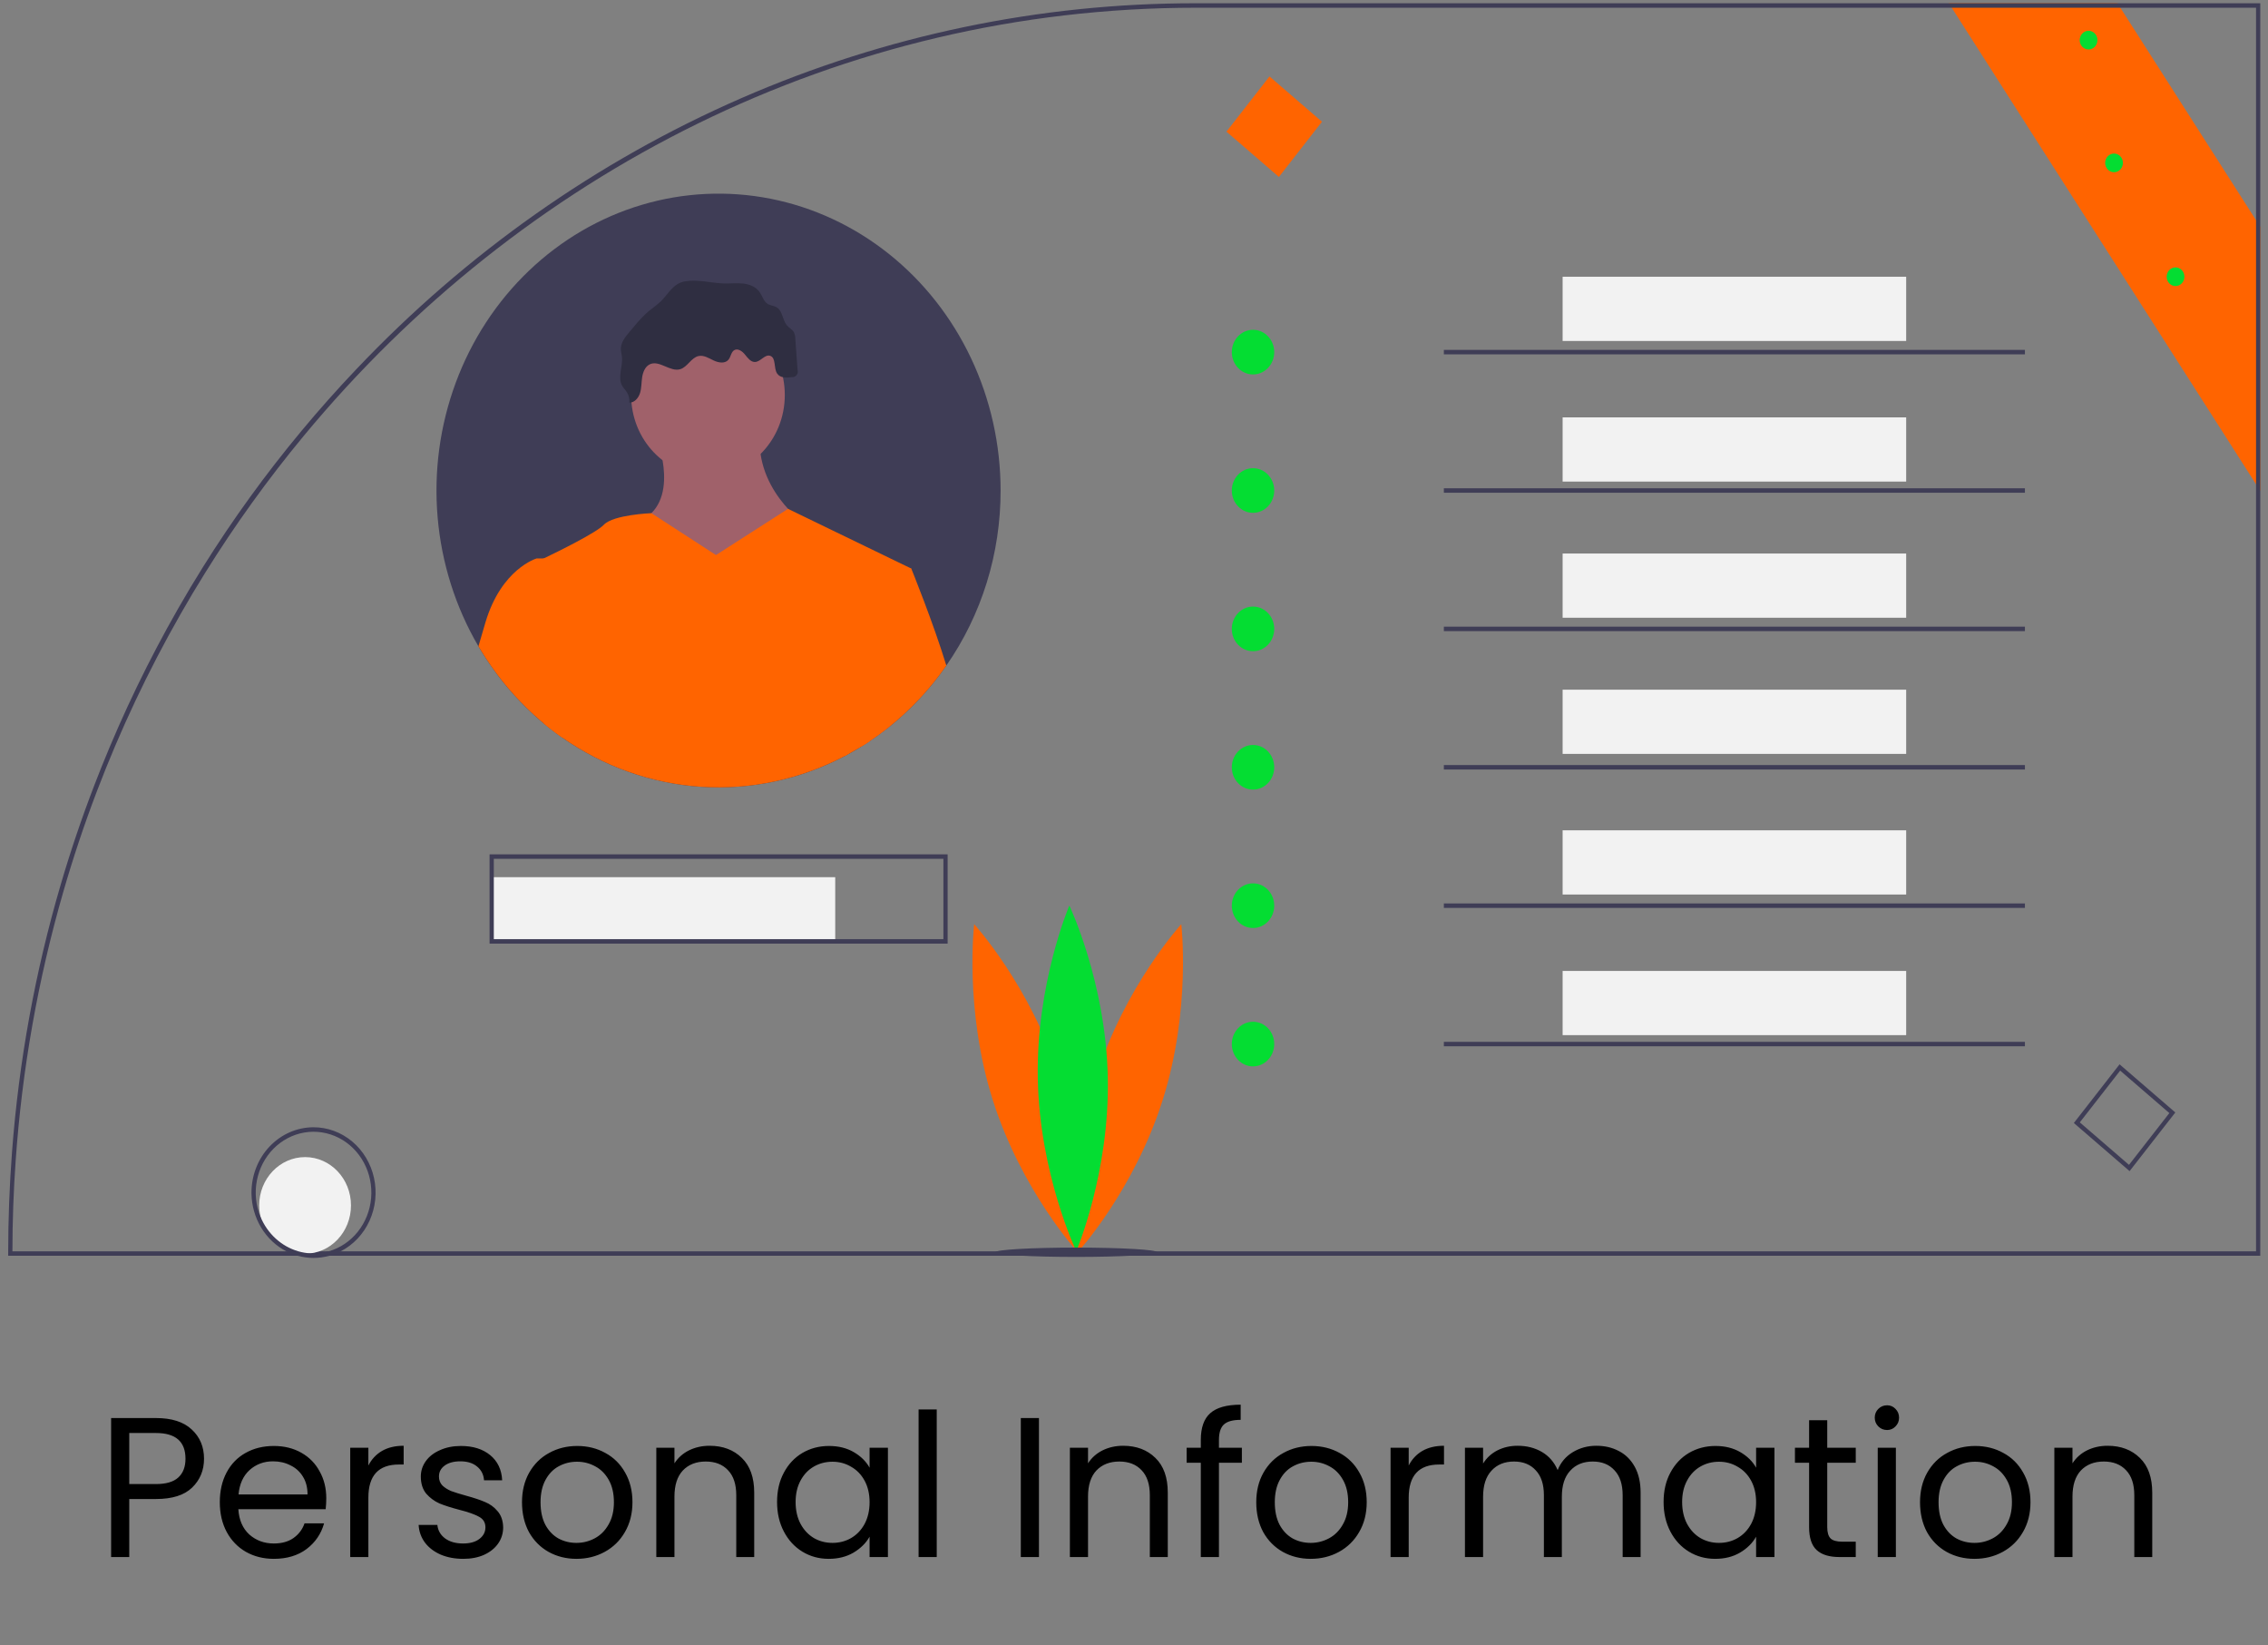 <svg width="273" height="198" viewBox="0 0 273 198" fill="none" xmlns="http://www.w3.org/2000/svg">
<rect x="0" y="0" width="273" height="198" fill="#808080" stroke="none"/>
<g clip-path="url(#clip0)">
<path d="M272.069 27.3V59.083L271.559 58.282L234.931 0.931L234.586 0.394H254.885L255.227 0.931L271.559 26.5L272.069 27.3Z" fill="#FF6400"/>
<path d="M143.969 0.393C125.188 0.368 106.588 4.249 89.237 11.812C71.886 19.375 56.126 30.473 42.863 44.466C40.589 46.859 38.402 49.319 36.303 51.845C31.991 57.018 28.024 62.497 24.43 68.245C23.394 69.903 22.39 71.582 21.418 73.282C17.929 79.383 14.855 85.737 12.221 92.296C11.933 93.011 11.651 93.728 11.376 94.448C9.847 98.416 8.487 102.435 7.295 106.507C4.233 116.948 2.273 127.711 1.449 138.604C1.14 142.663 0.985 146.75 0.984 150.867V151.135H272.071V0.393H143.969ZM271.561 150.598H1.495C1.5 146.945 1.629 143.324 1.883 139.737C2.649 128.75 4.572 117.886 7.616 107.345C8.806 103.224 10.157 99.181 11.67 95.216C14.469 87.872 17.819 80.774 21.689 73.989C22.656 72.283 23.66 70.6 24.698 68.938C28.285 63.171 32.244 57.671 36.548 52.477C62.687 20.912 101.153 0.931 143.969 0.931H271.561V150.598Z" fill="#3F3D56"/>
<path d="M127.494 129.571C130.937 140.474 129.728 150.713 129.728 150.713C129.728 150.713 122.937 143.272 119.494 132.368C116.051 121.464 117.261 111.226 117.261 111.226C117.261 111.226 124.051 118.667 127.494 129.571Z" fill="#FF6400"/>
<path d="M131.959 129.571C128.516 140.474 129.725 150.713 129.725 150.713C129.725 150.713 136.516 143.272 139.959 132.368C143.402 121.464 142.193 111.226 142.193 111.226C142.193 111.226 135.402 118.667 131.959 129.571Z" fill="#FF6400"/>
<path d="M133.348 129.689C133.579 141.176 129.552 150.582 129.552 150.582C129.552 150.582 125.15 141.364 124.92 129.876C124.689 118.389 128.716 108.982 128.716 108.982C128.716 108.982 133.117 118.201 133.348 129.689Z" fill="#04DD32"/>
<path d="M129.549 151.274C134.926 151.274 139.285 151.022 139.285 150.712C139.285 150.401 134.926 150.15 129.549 150.15C124.172 150.15 119.812 150.401 119.812 150.712C119.812 151.022 124.172 151.274 129.549 151.274Z" fill="#3F3D56"/>
<path d="M36.724 150.887C39.775 150.887 42.248 148.284 42.248 145.073C42.248 141.863 39.775 139.26 36.724 139.26C33.672 139.26 31.199 141.863 31.199 145.073C31.199 148.284 33.672 150.887 36.724 150.887Z" fill="#F2F2F2"/>
<path d="M37.739 135.668C35.758 135.671 33.859 136.5 32.459 137.974C31.059 139.448 30.272 141.447 30.27 143.531C30.27 143.574 30.27 143.617 30.272 143.66C30.296 145.111 30.701 146.527 31.442 147.751C32.182 148.976 33.23 149.961 34.469 150.599C34.907 150.826 35.366 151.006 35.839 151.136C37.085 151.48 38.394 151.48 39.64 151.136C40.113 151.006 40.573 150.826 41.011 150.599C42.53 149.82 43.753 148.522 44.481 146.918C45.209 145.313 45.399 143.496 45.019 141.763C44.639 140.031 43.713 138.485 42.39 137.378C41.068 136.271 39.428 135.668 37.739 135.668ZM39.566 150.599C38.971 150.771 38.356 150.858 37.739 150.857C37.616 150.857 37.493 150.854 37.374 150.846H37.371C36.878 150.82 36.389 150.737 35.913 150.599C34.908 150.309 33.976 149.786 33.188 149.067C32.4 148.349 31.774 147.454 31.357 146.448V146.446C30.792 145.076 30.639 143.557 30.918 142.093C31.197 140.629 31.895 139.289 32.917 138.254C33.94 137.219 35.239 136.538 36.64 136.301C38.041 136.065 39.477 136.285 40.756 136.932C42.035 137.579 43.095 138.622 43.795 139.921C44.495 141.22 44.8 142.713 44.671 144.2C44.541 145.687 43.983 147.097 43.071 148.241C42.158 149.384 40.935 150.207 39.566 150.599Z" fill="#3F3D56"/>
<path d="M100.537 105.571H59.184V113.299H100.537V105.571Z" fill="#F2F2F2"/>
<path d="M229.447 33.308H188.094V41.036H229.447V33.308Z" fill="#F2F2F2"/>
<path d="M229.447 50.232H188.094V57.96H229.447V50.232Z" fill="#F2F2F2"/>
<path d="M229.447 66.619H188.094V74.347H229.447V66.619Z" fill="#F2F2F2"/>
<path d="M229.447 83.006H188.094V90.733H229.447V83.006Z" fill="#F2F2F2"/>
<path d="M229.447 99.93H188.094V107.657H229.447V99.93Z" fill="#F2F2F2"/>
<path d="M229.447 116.854H188.094V124.581H229.447V116.854Z" fill="#F2F2F2"/>
<path d="M58.93 102.822V113.567H114.067V102.822H58.93ZM113.556 113.03H59.44V103.359H113.556V113.03Z" fill="#3F3D56"/>
<path d="M150.826 45.065C152.236 45.065 153.379 43.862 153.379 42.379C153.379 40.895 152.236 39.692 150.826 39.692C149.416 39.692 148.273 40.895 148.273 42.379C148.273 43.862 149.416 45.065 150.826 45.065Z" fill="#04DD32"/>
<path d="M150.826 61.721C152.236 61.721 153.379 60.518 153.379 59.034C153.379 57.551 152.236 56.348 150.826 56.348C149.416 56.348 148.273 57.551 148.273 59.034C148.273 60.518 149.416 61.721 150.826 61.721Z" fill="#04DD32"/>
<path d="M150.826 78.376C152.236 78.376 153.379 77.173 153.379 75.689C153.379 74.206 152.236 73.003 150.826 73.003C149.416 73.003 148.273 74.206 148.273 75.689C148.273 77.173 149.416 78.376 150.826 78.376Z" fill="#04DD32"/>
<path d="M150.826 95.031C152.236 95.031 153.379 93.829 153.379 92.345C153.379 90.861 152.236 89.659 150.826 89.659C149.416 89.659 148.273 90.861 148.273 92.345C148.273 93.829 149.416 95.031 150.826 95.031Z" fill="#04DD32"/>
<path d="M150.826 111.687C152.236 111.687 153.379 110.484 153.379 109.001C153.379 107.517 152.236 106.314 150.826 106.314C149.416 106.314 148.273 107.517 148.273 109.001C148.273 110.484 149.416 111.687 150.826 111.687Z" fill="#04DD32"/>
<path d="M150.826 128.342C152.236 128.342 153.379 127.139 153.379 125.656C153.379 124.172 152.236 122.969 150.826 122.969C149.416 122.969 148.273 124.172 148.273 125.656C148.273 127.139 149.416 128.342 150.826 128.342Z" fill="#04DD32"/>
<path d="M243.74 42.11H173.797V42.647H243.74V42.11Z" fill="#3F3D56"/>
<path d="M243.74 58.766H173.797V59.303H243.74V58.766Z" fill="#3F3D56"/>
<path d="M243.74 75.421H173.797V75.958H243.74V75.421Z" fill="#3F3D56"/>
<path d="M243.74 92.076H173.797V92.614H243.74V92.076Z" fill="#3F3D56"/>
<path d="M243.74 108.732H173.797V109.269H243.74V108.732Z" fill="#3F3D56"/>
<path d="M243.74 125.387H173.797V125.924H243.74V125.387Z" fill="#3F3D56"/>
<path d="M256.339 140.948L249.629 135.155L255.134 128.094L261.844 133.887L256.339 140.948ZM250.347 135.08L256.268 140.192L261.125 133.961L255.205 128.85L250.347 135.08Z" fill="#3F3D56"/>
<path d="M159.124 14.65L152.809 9.198L147.628 15.844L153.943 21.296L159.124 14.65Z" fill="#FF6400"/>
<path d="M120.442 59.034C120.454 66.612 118.164 73.995 113.908 80.106C113.423 80.804 112.915 81.487 112.381 82.145C110.874 84.014 109.189 85.715 107.352 87.222C107.169 87.373 106.982 87.523 106.793 87.671C106.104 88.213 105.395 88.728 104.667 89.215C104.445 89.363 104.223 89.508 103.998 89.648C103.49 89.973 102.973 90.283 102.446 90.577C102.188 90.722 101.928 90.865 101.668 91.002C96.317 93.811 90.357 95.085 84.389 94.694C78.421 94.303 72.657 92.261 67.679 88.775C67.414 88.592 67.153 88.404 66.895 88.211C66.41 87.851 65.933 87.475 65.469 87.088C65.04 86.733 64.621 86.365 64.21 85.989C62.046 84.009 60.13 81.749 58.505 79.263C58.188 78.776 57.882 78.282 57.586 77.78C54.833 73.077 53.153 67.767 52.678 62.266C52.204 56.764 52.948 51.222 54.852 46.075C56.755 40.928 59.767 36.315 63.651 32.599C67.535 28.883 72.184 26.165 77.234 24.659C82.284 23.153 87.597 22.9 92.755 23.919C97.914 24.938 102.778 27.202 106.965 30.534C111.152 33.864 114.548 38.172 116.887 43.117C119.225 48.062 120.442 53.511 120.442 59.034Z" fill="#3F3D56"/>
<path d="M85.218 57.272C90.326 57.272 94.467 52.914 94.467 47.538C94.467 42.162 90.326 37.804 85.218 37.804C80.11 37.804 75.969 42.162 75.969 47.538C75.969 52.914 80.11 57.272 85.218 57.272Z" fill="#A0616A"/>
<path d="M78.858 52.202C78.858 52.202 81.941 59.502 77.702 62.341C73.463 65.18 84.639 76.942 84.639 76.942L96.972 63.152C96.972 63.152 90.42 58.691 91.576 51.39L78.858 52.202Z" fill="#A0616A"/>
<path d="M107.355 87.222C107.171 87.373 106.985 87.523 106.796 87.671C106.107 88.213 105.398 88.728 104.669 89.216C104.447 89.363 104.225 89.508 104.001 89.648L103.906 89.108L104.795 88.622L107.355 87.222Z" fill="#A0616A"/>
<path d="M104 89.648C104.225 89.508 104.447 89.363 104.669 89.216L104.677 89.108L104.794 88.622L109.688 68.426L94.854 61.242L86.18 66.803L78.41 61.761C78.41 61.761 73.846 61.935 72.69 63.152C71.783 64.106 67.339 66.301 65.45 67.209C64.924 67.461 64.598 67.615 64.598 67.615C64.598 67.615 64.889 76.818 65.471 87.088C65.935 87.475 66.413 87.851 66.898 88.211C67.155 88.404 67.416 88.592 67.681 88.775C72.659 92.261 78.423 94.303 84.391 94.694C90.359 95.085 96.319 93.811 101.67 91.002L104 89.648Z" fill="#FF6400"/>
<path d="M67.683 67.209V88.775C67.418 88.592 67.157 88.404 66.899 88.211C66.414 87.851 65.937 87.475 65.472 87.088C65.044 86.733 64.625 86.365 64.214 85.989C62.05 84.009 60.133 81.749 58.509 79.263C58.192 78.776 57.886 78.282 57.59 77.78C57.84 76.915 58.121 75.959 58.432 74.913C60.359 68.426 64.599 67.209 64.599 67.209H67.683Z" fill="#FF6400"/>
<path d="M104.002 89.648C104.227 89.508 104.449 89.363 104.671 89.215C105.399 88.729 106.108 88.214 106.798 87.671C106.986 87.523 107.173 87.373 107.357 87.222C109.193 85.715 110.878 84.014 112.385 82.145C112.919 81.487 113.427 80.804 113.912 80.106C112.342 74.943 109.69 68.426 109.69 68.426L104.293 68.02C104.293 68.02 102.103 86.47 101.672 91.002L104.002 89.648Z" fill="#FF6400"/>
<path d="M79.546 36.271C79.083 36.686 78.6 37.075 78.099 37.436C77.467 37.988 76.883 38.598 76.355 39.26L75.758 39.962C75.251 40.56 74.712 41.243 74.734 42.044C74.742 42.341 74.828 42.63 74.862 42.925C74.997 44.097 74.317 45.385 74.877 46.407C75.039 46.703 75.289 46.934 75.468 47.219C75.695 47.584 75.796 48.02 75.753 48.454C76.355 48.48 76.849 47.912 77.037 47.31C77.226 46.708 77.201 46.058 77.293 45.431C77.385 44.805 77.643 44.141 78.184 43.862C79.338 43.267 80.663 44.815 81.895 44.429C82.756 44.16 83.209 43.037 84.089 42.849C84.718 42.715 85.324 43.108 85.909 43.387C86.495 43.666 87.283 43.795 87.697 43.278C87.971 42.936 88 42.387 88.364 42.154C88.799 41.876 89.344 42.264 89.674 42.673C90.004 43.082 90.368 43.582 90.877 43.567C91.553 43.547 92.071 42.6 92.713 42.825C93.437 43.079 93.104 44.298 93.543 44.955C93.914 45.51 94.692 45.477 95.332 45.386C95.439 45.397 95.548 45.38 95.648 45.335C95.748 45.29 95.835 45.219 95.901 45.129C95.968 45.039 96.012 44.933 96.029 44.821C96.046 44.708 96.035 44.593 95.999 44.485L95.731 40.759C95.73 40.502 95.677 40.248 95.575 40.015C95.389 39.661 95.004 39.481 94.742 39.184C94.192 38.561 94.218 37.467 93.534 37.014C93.178 36.778 92.713 36.785 92.361 36.546C91.908 36.238 91.762 35.623 91.445 35.164C90.992 34.509 90.2 34.206 89.433 34.122C88.668 34.039 87.894 34.139 87.125 34.113C85.56 34.059 83.995 33.596 82.423 33.867C81.051 34.104 80.475 35.329 79.546 36.271Z" fill="#2F2E41"/>
<path d="M261.869 34.429C262.46 34.429 262.938 33.925 262.938 33.304C262.938 32.683 262.46 32.18 261.869 32.18C261.279 32.18 260.801 32.683 260.801 33.304C260.801 33.925 261.279 34.429 261.869 34.429Z" fill="#04DD32"/>
<path d="M254.467 20.729C255.057 20.729 255.536 20.225 255.536 19.604C255.536 18.983 255.057 18.48 254.467 18.48C253.877 18.48 253.398 18.983 253.398 19.604C253.398 20.225 253.877 20.729 254.467 20.729Z" fill="#04DD32"/>
<path d="M251.401 5.953C251.991 5.953 252.469 5.45 252.469 4.829C252.469 4.208 251.991 3.704 251.401 3.704C250.81 3.704 250.332 4.208 250.332 4.829C250.332 5.45 250.81 5.953 251.401 5.953Z" fill="#04DD32"/>
</g>
<path d="M24.559 175.562C24.559 176.954 24.079 178.114 23.119 179.042C22.175 179.954 20.727 180.41 18.775 180.41H15.559V187.394H13.375V170.666H18.775C20.663 170.666 22.095 171.122 23.071 172.034C24.063 172.946 24.559 174.122 24.559 175.562ZM18.775 178.61C19.991 178.61 20.887 178.346 21.463 177.818C22.039 177.29 22.327 176.538 22.327 175.562C22.327 173.498 21.143 172.466 18.775 172.466H15.559V178.61H18.775ZM39.274 180.314C39.274 180.73 39.25 181.17 39.202 181.634H28.69C28.77 182.93 29.21 183.946 30.01 184.682C30.826 185.402 31.81 185.762 32.962 185.762C33.906 185.762 34.69 185.546 35.314 185.114C35.954 184.666 36.402 184.074 36.658 183.338H39.01C38.658 184.602 37.954 185.634 36.898 186.434C35.842 187.218 34.53 187.61 32.962 187.61C31.714 187.61 30.594 187.33 29.602 186.77C28.626 186.21 27.858 185.418 27.298 184.394C26.738 183.354 26.458 182.154 26.458 180.794C26.458 179.434 26.73 178.242 27.274 177.218C27.818 176.194 28.578 175.41 29.554 174.866C30.546 174.306 31.682 174.026 32.962 174.026C34.21 174.026 35.314 174.298 36.274 174.842C37.234 175.386 37.97 176.138 38.482 177.098C39.01 178.042 39.274 179.114 39.274 180.314ZM37.018 179.858C37.018 179.026 36.834 178.314 36.466 177.722C36.098 177.114 35.594 176.658 34.954 176.354C34.33 176.034 33.634 175.874 32.866 175.874C31.762 175.874 30.818 176.226 30.034 176.93C29.266 177.634 28.826 178.61 28.714 179.858H37.018ZM44.341 176.378C44.725 175.626 45.269 175.042 45.973 174.626C46.693 174.21 47.565 174.002 48.589 174.002V176.258H48.013C45.565 176.258 44.341 177.586 44.341 180.242V187.394H42.157V174.242H44.341V176.378ZM55.766 187.61C54.758 187.61 53.854 187.442 53.054 187.106C52.254 186.754 51.622 186.274 51.158 185.666C50.694 185.042 50.438 184.33 50.39 183.53H52.646C52.71 184.186 53.014 184.722 53.558 185.138C54.118 185.554 54.846 185.762 55.742 185.762C56.574 185.762 57.23 185.578 57.71 185.21C58.19 184.842 58.43 184.378 58.43 183.818C58.43 183.242 58.174 182.818 57.662 182.546C57.15 182.258 56.358 181.978 55.286 181.706C54.31 181.45 53.51 181.194 52.886 180.938C52.278 180.666 51.75 180.274 51.302 179.762C50.87 179.234 50.654 178.546 50.654 177.698C50.654 177.026 50.854 176.41 51.254 175.85C51.654 175.29 52.222 174.85 52.958 174.53C53.694 174.194 54.534 174.026 55.478 174.026C56.934 174.026 58.11 174.394 59.006 175.13C59.902 175.866 60.382 176.874 60.446 178.154H58.262C58.214 177.466 57.934 176.914 57.422 176.498C56.926 176.082 56.254 175.874 55.406 175.874C54.622 175.874 53.998 176.042 53.534 176.378C53.07 176.714 52.838 177.154 52.838 177.698C52.838 178.13 52.974 178.49 53.246 178.778C53.534 179.05 53.886 179.274 54.302 179.45C54.734 179.61 55.326 179.794 56.078 180.002C57.022 180.258 57.79 180.514 58.382 180.77C58.974 181.01 59.478 181.378 59.894 181.874C60.326 182.37 60.55 183.018 60.566 183.818C60.566 184.538 60.366 185.186 59.966 185.762C59.566 186.338 58.998 186.794 58.262 187.13C57.542 187.45 56.71 187.61 55.766 187.61ZM69.385 187.61C68.153 187.61 67.033 187.33 66.025 186.77C65.033 186.21 64.249 185.418 63.673 184.394C63.113 183.354 62.833 182.154 62.833 180.794C62.833 179.45 63.121 178.266 63.697 177.242C64.289 176.202 65.089 175.41 66.097 174.866C67.105 174.306 68.233 174.026 69.481 174.026C70.729 174.026 71.857 174.306 72.865 174.866C73.873 175.41 74.665 176.194 75.241 177.218C75.833 178.242 76.129 179.434 76.129 180.794C76.129 182.154 75.825 183.354 75.217 184.394C74.625 185.418 73.817 186.21 72.793 186.77C71.769 187.33 70.633 187.61 69.385 187.61ZM69.385 185.69C70.169 185.69 70.905 185.506 71.593 185.138C72.281 184.77 72.833 184.218 73.249 183.482C73.681 182.746 73.897 181.85 73.897 180.794C73.897 179.738 73.689 178.842 73.273 178.106C72.857 177.37 72.313 176.826 71.641 176.474C70.969 176.106 70.241 175.922 69.457 175.922C68.657 175.922 67.921 176.106 67.249 176.474C66.593 176.826 66.065 177.37 65.665 178.106C65.265 178.842 65.065 179.738 65.065 180.794C65.065 181.866 65.257 182.77 65.641 183.506C66.041 184.242 66.569 184.794 67.225 185.162C67.881 185.514 68.601 185.69 69.385 185.69ZM85.408 174.002C87.008 174.002 88.304 174.49 89.296 175.466C90.288 176.426 90.784 177.818 90.784 179.642V187.394H88.624V179.954C88.624 178.642 88.296 177.642 87.64 176.954C86.984 176.25 86.088 175.898 84.952 175.898C83.8 175.898 82.88 176.258 82.192 176.978C81.52 177.698 81.184 178.746 81.184 180.122V187.394H79V174.242H81.184V176.114C81.616 175.442 82.2 174.922 82.936 174.554C83.688 174.186 84.512 174.002 85.408 174.002ZM93.536 180.77C93.536 179.426 93.808 178.25 94.352 177.242C94.896 176.218 95.64 175.426 96.584 174.866C97.544 174.306 98.608 174.026 99.776 174.026C100.928 174.026 101.928 174.274 102.776 174.77C103.624 175.266 104.256 175.89 104.672 176.642V174.242H106.88V187.394H104.672V184.946C104.24 185.714 103.592 186.354 102.728 186.866C101.88 187.362 100.888 187.61 99.752 187.61C98.584 187.61 97.528 187.322 96.584 186.746C95.64 186.17 94.896 185.362 94.352 184.322C93.808 183.282 93.536 182.098 93.536 180.77ZM104.672 180.794C104.672 179.802 104.472 178.938 104.072 178.202C103.672 177.466 103.128 176.906 102.44 176.522C101.768 176.122 101.024 175.922 100.208 175.922C99.392 175.922 98.648 176.114 97.976 176.498C97.304 176.882 96.768 177.442 96.368 178.178C95.968 178.914 95.768 179.778 95.768 180.77C95.768 181.778 95.968 182.658 96.368 183.41C96.768 184.146 97.304 184.714 97.976 185.114C98.648 185.498 99.392 185.69 100.208 185.69C101.024 185.69 101.768 185.498 102.44 185.114C103.128 184.714 103.672 184.146 104.072 183.41C104.472 182.658 104.672 181.786 104.672 180.794ZM112.755 169.634V187.394H110.571V169.634H112.755ZM125.059 170.666V187.394H122.875V170.666H125.059ZM135.19 174.002C136.79 174.002 138.086 174.49 139.078 175.466C140.07 176.426 140.566 177.818 140.566 179.642V187.394H138.406V179.954C138.406 178.642 138.078 177.642 137.422 176.954C136.766 176.25 135.87 175.898 134.734 175.898C133.582 175.898 132.662 176.258 131.974 176.978C131.302 177.698 130.966 178.746 130.966 180.122V187.394H128.782V174.242H130.966V176.114C131.398 175.442 131.982 174.922 132.718 174.554C133.47 174.186 134.294 174.002 135.19 174.002ZM149.485 176.042H146.725V187.394H144.541V176.042H142.837V174.242H144.541V173.306C144.541 171.834 144.917 170.762 145.669 170.09C146.437 169.402 147.661 169.058 149.341 169.058V170.882C148.381 170.882 147.701 171.074 147.301 171.458C146.917 171.826 146.725 172.442 146.725 173.306V174.242H149.485V176.042ZM157.768 187.61C156.536 187.61 155.416 187.33 154.408 186.77C153.416 186.21 152.632 185.418 152.056 184.394C151.496 183.354 151.216 182.154 151.216 180.794C151.216 179.45 151.504 178.266 152.08 177.242C152.672 176.202 153.472 175.41 154.48 174.866C155.488 174.306 156.616 174.026 157.864 174.026C159.112 174.026 160.24 174.306 161.248 174.866C162.256 175.41 163.048 176.194 163.624 177.218C164.216 178.242 164.512 179.434 164.512 180.794C164.512 182.154 164.208 183.354 163.6 184.394C163.008 185.418 162.2 186.21 161.176 186.77C160.152 187.33 159.016 187.61 157.768 187.61ZM157.768 185.69C158.552 185.69 159.288 185.506 159.976 185.138C160.664 184.77 161.216 184.218 161.632 183.482C162.064 182.746 162.28 181.85 162.28 180.794C162.28 179.738 162.072 178.842 161.656 178.106C161.24 177.37 160.696 176.826 160.024 176.474C159.352 176.106 158.624 175.922 157.84 175.922C157.04 175.922 156.304 176.106 155.632 176.474C154.976 176.826 154.448 177.37 154.048 178.106C153.648 178.842 153.448 179.738 153.448 180.794C153.448 181.866 153.64 182.77 154.024 183.506C154.424 184.242 154.952 184.794 155.608 185.162C156.264 185.514 156.984 185.69 157.768 185.69ZM169.567 176.378C169.951 175.626 170.495 175.042 171.199 174.626C171.919 174.21 172.791 174.002 173.815 174.002V176.258H173.239C170.791 176.258 169.567 177.586 169.567 180.242V187.394H167.383V174.242H169.567V176.378ZM192.152 174.002C193.176 174.002 194.088 174.218 194.888 174.65C195.688 175.066 196.32 175.698 196.784 176.546C197.248 177.394 197.48 178.426 197.48 179.642V187.394H195.32V179.954C195.32 178.642 194.992 177.642 194.336 176.954C193.696 176.25 192.824 175.898 191.72 175.898C190.584 175.898 189.68 176.266 189.008 177.002C188.336 177.722 188 178.77 188 180.146V187.394H185.84V179.954C185.84 178.642 185.512 177.642 184.856 176.954C184.216 176.25 183.344 175.898 182.24 175.898C181.104 175.898 180.2 176.266 179.528 177.002C178.856 177.722 178.52 178.77 178.52 180.146V187.394H176.336V174.242H178.52V176.138C178.952 175.45 179.528 174.922 180.248 174.554C180.984 174.186 181.792 174.002 182.672 174.002C183.776 174.002 184.752 174.25 185.6 174.746C186.448 175.242 187.08 175.97 187.496 176.93C187.864 176.002 188.472 175.282 189.32 174.77C190.168 174.258 191.112 174.002 192.152 174.002ZM200.247 180.77C200.247 179.426 200.519 178.25 201.063 177.242C201.607 176.218 202.351 175.426 203.295 174.866C204.255 174.306 205.319 174.026 206.487 174.026C207.639 174.026 208.639 174.274 209.487 174.77C210.335 175.266 210.967 175.89 211.383 176.642V174.242H213.591V187.394H211.383V184.946C210.951 185.714 210.303 186.354 209.439 186.866C208.591 187.362 207.599 187.61 206.463 187.61C205.295 187.61 204.239 187.322 203.295 186.746C202.351 186.17 201.607 185.362 201.063 184.322C200.519 183.282 200.247 182.098 200.247 180.77ZM211.383 180.794C211.383 179.802 211.183 178.938 210.783 178.202C210.383 177.466 209.839 176.906 209.151 176.522C208.479 176.122 207.735 175.922 206.919 175.922C206.103 175.922 205.359 176.114 204.687 176.498C204.015 176.882 203.479 177.442 203.079 178.178C202.679 178.914 202.479 179.778 202.479 180.77C202.479 181.778 202.679 182.658 203.079 183.41C203.479 184.146 204.015 184.714 204.687 185.114C205.359 185.498 206.103 185.69 206.919 185.69C207.735 185.69 208.479 185.498 209.151 185.114C209.839 184.714 210.383 184.146 210.783 183.41C211.183 182.658 211.383 181.786 211.383 180.794ZM219.946 176.042V183.794C219.946 184.434 220.082 184.89 220.354 185.162C220.626 185.418 221.098 185.546 221.77 185.546H223.378V187.394H221.41C220.194 187.394 219.282 187.114 218.674 186.554C218.066 185.994 217.762 185.074 217.762 183.794V176.042H216.058V174.242H217.762V170.93H219.946V174.242H223.378V176.042H219.946ZM227.152 172.106C226.736 172.106 226.384 171.962 226.096 171.674C225.808 171.386 225.664 171.034 225.664 170.618C225.664 170.202 225.808 169.85 226.096 169.562C226.384 169.274 226.736 169.13 227.152 169.13C227.552 169.13 227.888 169.274 228.16 169.562C228.448 169.85 228.592 170.202 228.592 170.618C228.592 171.034 228.448 171.386 228.16 171.674C227.888 171.962 227.552 172.106 227.152 172.106ZM228.208 174.242V187.394H226.024V174.242H228.208ZM237.666 187.61C236.434 187.61 235.314 187.33 234.306 186.77C233.314 186.21 232.53 185.418 231.954 184.394C231.394 183.354 231.114 182.154 231.114 180.794C231.114 179.45 231.402 178.266 231.978 177.242C232.57 176.202 233.37 175.41 234.378 174.866C235.386 174.306 236.514 174.026 237.762 174.026C239.01 174.026 240.138 174.306 241.146 174.866C242.154 175.41 242.946 176.194 243.522 177.218C244.114 178.242 244.41 179.434 244.41 180.794C244.41 182.154 244.106 183.354 243.498 184.394C242.906 185.418 242.098 186.21 241.074 186.77C240.05 187.33 238.914 187.61 237.666 187.61ZM237.666 185.69C238.45 185.69 239.186 185.506 239.874 185.138C240.562 184.77 241.114 184.218 241.53 183.482C241.962 182.746 242.178 181.85 242.178 180.794C242.178 179.738 241.97 178.842 241.554 178.106C241.138 177.37 240.594 176.826 239.922 176.474C239.25 176.106 238.522 175.922 237.738 175.922C236.938 175.922 236.202 176.106 235.53 176.474C234.874 176.826 234.346 177.37 233.946 178.106C233.546 178.842 233.346 179.738 233.346 180.794C233.346 181.866 233.538 182.77 233.922 183.506C234.322 184.242 234.85 184.794 235.506 185.162C236.162 185.514 236.882 185.69 237.666 185.69ZM253.69 174.002C255.29 174.002 256.586 174.49 257.578 175.466C258.57 176.426 259.066 177.818 259.066 179.642V187.394H256.906V179.954C256.906 178.642 256.578 177.642 255.922 176.954C255.266 176.25 254.37 175.898 253.234 175.898C252.082 175.898 251.162 176.258 250.474 176.978C249.802 177.698 249.466 178.746 249.466 180.122V187.394H247.282V174.242H249.466V176.114C249.898 175.442 250.482 174.922 251.218 174.554C251.97 174.186 252.794 174.002 253.69 174.002Z" fill="black"/>
<defs>
<clipPath id="clip0">
<rect x="0.984" y="0.394" width="271.087" height="151" fill="white"/>
</clipPath>
</defs>
</svg>
